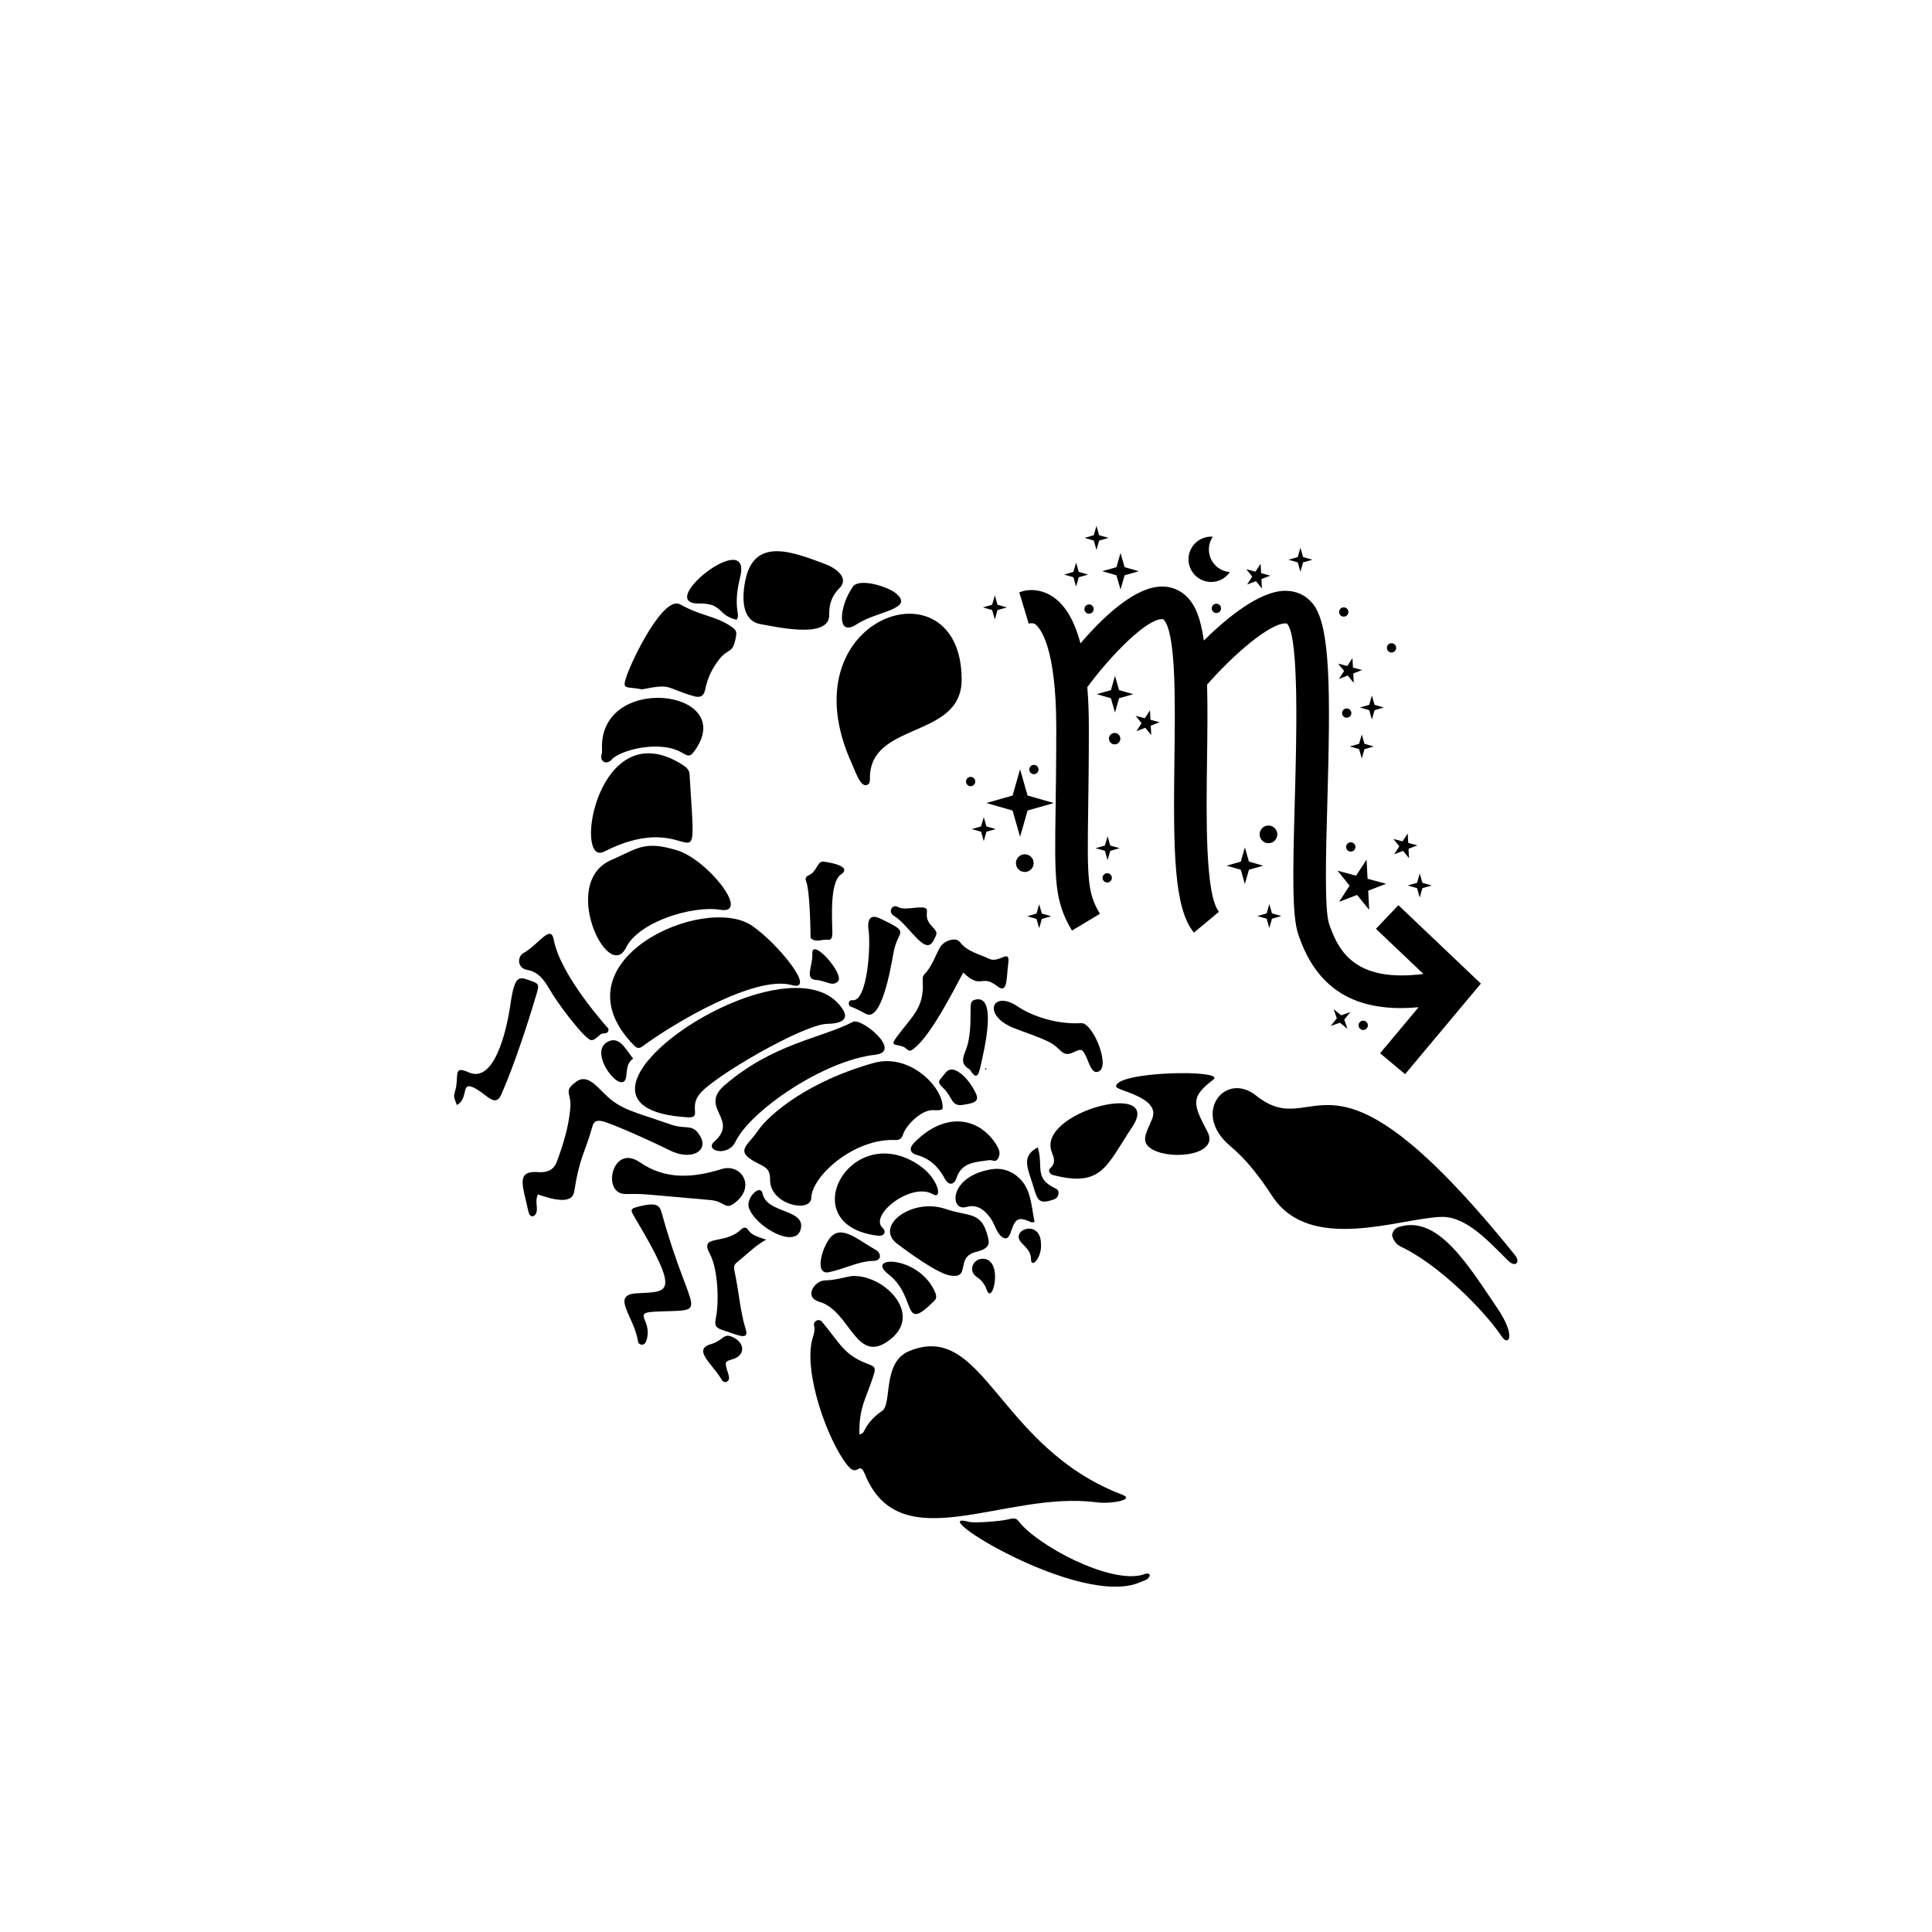 <svg xmlns="http://www.w3.org/2000/svg" xmlns:xlink="http://www.w3.org/1999/xlink" width="2000" zoomAndPan="magnify" viewBox="0 0 1500 1500" height="2000" preserveAspectRatio="xMidYMid meet" version="1.0"><defs><clipPath id="efc5e7e54b"><path d="M 745 1178 L 893 1178 L 893 1231.91 L 745 1231.91 Z M 745 1178 " clip-rule="nonzero"/></clipPath><clipPath id="8a2017f276"><path d="M 791 455 L 1149.75 455 L 1149.75 834 L 791 834 Z M 791 455 " clip-rule="nonzero"/></clipPath><clipPath id="d04a7ed38a"><path d="M 841 408.133 L 861 408.133 L 861 427 L 841 427 Z M 841 408.133 " clip-rule="nonzero"/></clipPath></defs><path fill="#000000" d="M 764.93 830.082 C 764.949 830.336 765.043 830.559 765.332 830.512 C 765.703 830.449 765.828 830.148 765.797 829.82 C 765.773 829.586 765.629 829.344 765.359 829.371 C 764.949 829.418 764.969 829.777 764.93 830.082 " fill-opacity="1" fill-rule="nonzero"/><path fill="#000000" d="M 765.137 830.027 C 765.266 830.094 765.398 830.16 765.535 830.23 C 765.574 830.09 765.68 829.926 765.641 829.812 C 765.613 829.727 765.391 829.637 765.266 829.656 C 765.07 829.684 765.031 829.848 765.137 830.027 " fill-opacity="1" fill-rule="nonzero"/><path fill="#000000" d="M 667.258 1113.617 C 666.699 1092.656 672.578 1085.766 678.215 1067.871 C 680.156 1061.73 679.445 1061.039 673.312 1058.746 C 655.527 1052.102 652.184 1043.082 638.355 1026.387 C 635.48 1022.922 631.18 1026.227 632.035 1029.176 C 633.082 1032.828 631.656 1036.18 630.738 1039.5 C 623.59 1065.277 642.52 1118.734 658.195 1137.957 C 666.035 1147.562 666.922 1133.293 671.605 1144.773 C 698.969 1211.832 780.172 1157.129 850.977 1166.363 C 862.68 1167.895 881.484 1164.383 871.406 1160.539 C 774.434 1123.539 764.043 1024.5 705.531 1049.141 C 684.953 1057.801 692.727 1089.996 684.961 1095.344 C 679.195 1099.316 674.133 1104.266 671 1110.809 C 670.449 1111.957 669.758 1113.207 667.258 1113.617 " fill-opacity="1" fill-rule="nonzero"/><path fill="#000000" d="M 1119.012 944.793 C 1138.5 944.203 1156.141 964.262 1170.957 978.812 C 1176.66 984.406 1180.664 979.961 1176.27 974.52 C 1028.734 791.562 1023.625 889.293 975.184 850.57 C 951.207 831.41 924.836 864.316 955.051 889.668 C 968.199 900.699 978.383 914.297 987.723 928.605 C 1017.012 973.465 1086.723 945.766 1119.012 944.793 " fill-opacity="1" fill-rule="nonzero"/><path fill="#000000" d="M 731.715 861.145 C 733.965 846.156 707.48 817.238 678.57 825.219 C 629.211 838.855 597.574 864.133 587.82 878.703 C 581.445 888.242 572.348 892.664 582.32 899.648 C 591.375 905.984 598 904.816 597.863 915.773 C 597.629 935.496 629.535 942.051 629.855 930.027 C 630.312 913.281 662.863 883.656 695.152 885.113 C 698.457 885.266 700.18 883.777 701.105 880.84 C 703.383 873.66 715.18 861.582 724.539 861.91 C 726.875 861.992 729.367 862.34 731.715 861.145 " fill-opacity="1" fill-rule="nonzero"/><path fill="#000000" d="M 492.312 811.727 C 494.898 814.367 496.648 814.004 499.16 812.145 C 522.848 794.617 586.215 756.887 614.629 764.793 C 634.559 770.348 604.246 732.801 584.031 718.848 C 546.785 693.141 428.316 746.406 492.312 811.727 " fill-opacity="1" fill-rule="nonzero"/><path fill="#000000" d="M 661.734 593.691 C 663.887 598.34 667.762 610.406 672.391 609.617 C 675.234 609.141 675.434 606.676 675.402 604.574 C 674.734 559.84 746.602 574.129 746.621 527.688 C 746.656 432.789 608.48 478.535 661.734 593.691 " fill-opacity="1" fill-rule="nonzero"/><path fill="#000000" d="M 533.953 867.465 C 545.031 868.098 535.008 860.547 542.676 849.992 C 552.414 836.559 623.887 795.188 642.207 794.926 C 651.801 794.793 659.586 792.145 654.465 783.93 C 614.242 719.371 406.285 860.176 533.953 867.465 " fill-opacity="1" fill-rule="nonzero"/><path fill="#000000" d="M 474.531 667.746 C 434.301 685.141 472.238 763.812 486.047 735.723 C 496.074 715.301 538.375 702.848 559.16 706.348 C 583.098 710.379 549.641 667.473 525.516 660.121 C 499.906 652.316 494.746 659.008 474.531 667.746 " fill-opacity="1" fill-rule="nonzero"/><path fill="#000000" d="M 535.336 600.602 C 535.176 598.039 532.98 595.785 530.641 594.262 C 463.902 550.625 444.484 673.68 469.074 661.199 C 541.27 624.539 541.371 698.852 535.336 600.602 " fill-opacity="1" fill-rule="nonzero"/><path fill="#000000" d="M 679.52 818.902 C 701.051 816.523 668.883 789.867 662.164 793.383 C 637.824 806.113 600.363 810.016 562.527 842.625 C 542.305 860.055 574.184 869.078 554.645 886.27 C 546.465 893.469 565.207 898.535 570.965 886.523 C 582.559 862.359 639.418 823.336 679.52 818.902 " fill-opacity="1" fill-rule="nonzero"/><path fill="#000000" d="M 498.516 535.199 C 522.316 530.523 515.598 533.883 538.73 540.512 C 543.75 541.957 546.512 540.406 547.52 535.262 C 549.172 526.855 552.699 519.418 557.809 512.668 C 565.199 502.914 568.316 507.918 570.844 496.977 C 572.367 490.387 572.199 489.336 566.539 485.668 C 554.848 478.098 543.547 478.043 528.168 469.258 C 515.258 461.883 490.848 511.633 486.227 525.707 C 482.902 535.852 485.926 532.742 498.516 535.199 " fill-opacity="1" fill-rule="nonzero"/><path fill="#000000" d="M 417.621 927.312 C 427.609 930.801 444.129 935.844 445.797 925.227 C 450.137 897.613 454.18 895.316 460.02 874.305 C 461.039 870.637 463.371 869.781 466.75 870.34 C 474.504 871.617 513.383 889.707 519.57 892.914 C 536.184 901.523 550.039 893.906 543.93 882.66 C 538.012 871.746 532.891 877.355 520.625 873.035 C 492.059 862.973 482.223 861.902 469.672 849.516 C 462.531 842.477 455.465 833.93 447.461 839.762 C 436.887 847.461 443.809 848.219 442.812 860.082 C 441.582 874.746 437.297 888.688 432.18 902.352 C 430.027 908.086 424.84 910.539 418.566 910.043 C 399.984 908.559 405.883 920.086 410.223 940.555 C 411.465 946.434 416.168 944.887 416.738 940.016 C 417.203 936.055 415.438 931.969 417.621 927.312 " fill-opacity="1" fill-rule="nonzero"/><path fill="#000000" d="M 643.816 476.988 C 643.574 468.996 646.082 462.285 651.801 456.566 C 659.195 449.18 650.16 441.492 640.445 437.859 C 615.898 428.684 585.727 416.516 578.738 450.328 C 575.855 464.293 575.867 481.785 590.246 484.52 C 608.512 487.992 644.355 495.277 643.816 476.988 " fill-opacity="1" fill-rule="nonzero"/><path fill="#000000" d="M 937.453 878.637 C 925.887 856.676 924.328 851.758 942.023 838.191 C 952.457 830.188 866.254 831.594 866.516 843.551 C 866.582 846.867 901.504 851.805 894.52 868.703 C 889.707 880.328 884.547 887.242 895.715 892.934 C 911.039 900.746 946.852 896.48 937.453 878.637 " fill-opacity="1" fill-rule="nonzero"/><path fill="#000000" d="M 681.656 959.406 C 686.359 959.961 688.594 956.461 685.141 953.203 C 674.637 943.324 707.734 917.398 724.336 927.215 C 732.062 931.781 728.797 914.719 713.23 904.379 C 659.914 868.945 614.902 951.492 681.656 959.406 " fill-opacity="1" fill-rule="nonzero"/><path fill="#000000" d="M 696.609 965.699 C 704.691 971.805 727.125 988.266 737.109 990.18 C 754.645 993.539 740.938 976.004 758.004 971.918 C 769.586 969.152 768 964.262 766.852 959.746 C 761.844 940.117 752.258 944.867 734.199 938.648 C 708.039 929.633 678.391 951.922 696.609 965.699 " fill-opacity="1" fill-rule="nonzero"/><path fill="#000000" d="M 879.105 874.91 C 903.77 837.922 804.559 863.43 816.566 894.43 C 818.227 898.715 820.074 902.836 815.418 906.973 C 813.527 908.645 814.652 911.555 817.781 912.352 C 855.773 922.102 859.098 904.918 879.105 874.91 " fill-opacity="1" fill-rule="nonzero"/><path fill="#000000" d="M 467.449 582.773 C 467.367 583.629 467.422 584.473 467.188 585.227 C 465.172 591.695 471.285 593.945 474.812 589.82 C 481.133 582.41 512.789 574.027 529.949 584.668 C 535.23 587.941 536.621 586.941 540.25 581.551 C 571.797 534.66 463.699 522.309 467.449 582.773 " fill-opacity="1" fill-rule="nonzero"/><path fill="#000000" d="M 747.844 755.098 C 762.289 768.965 761.359 755.543 774.602 765.887 C 782.418 771.992 781.32 758.969 782.805 748.023 C 784.457 735.859 775.68 748.172 767.992 744.43 C 760.152 740.621 751.191 739.109 745.266 731.383 C 742.027 727.164 732.652 730.473 729.84 735.477 C 725.887 742.477 723.559 750.441 717.781 756.359 C 715.992 758.195 716.316 760.363 716.43 762.441 C 717.586 782.648 707.902 789.176 696.262 805.016 C 690.922 812.285 694.516 810.344 701.117 812.602 C 703.363 813.375 705.23 816.707 707.422 815.496 C 720.828 808.039 740.723 768.25 747.844 755.098 " fill-opacity="1" fill-rule="nonzero"/><path fill="#000000" d="M 661.688 990.695 C 656.973 991.227 648.938 993.969 640.48 994.094 C 632.566 994.203 623.617 1007.027 636.18 1010.715 C 660.734 1017.922 664.539 1061.445 691.66 1039.586 C 716.355 1019.684 686.242 989.582 661.688 990.695 " fill-opacity="1" fill-rule="nonzero"/><g clip-path="url(#efc5e7e54b)"><path fill="#000000" d="M 892.793 1222.715 C 890.863 1220.75 889.125 1222.055 887.43 1222.559 C 862 1230.098 805.043 1199.98 790.484 1180.641 C 788.637 1178.188 785.359 1178.922 782.848 1179.617 C 777.84 1181.008 756.449 1182.715 752.332 1181.582 C 714.32 1171.113 839.254 1249.457 885.598 1228.254 C 888.316 1227.004 892.059 1226.629 892.793 1222.715 " fill-opacity="1" fill-rule="nonzero"/></g><path fill="#000000" d="M 551.516 931.715 C 563.844 932.789 562.594 940.781 571.965 932.695 C 586.586 920.086 574.836 903.145 560.316 907.645 C 538.48 914.422 517.004 916.324 496.727 902.363 C 475.25 887.57 466.805 926.984 485.516 927.023 C 503.68 927.051 489.902 926.34 551.516 931.715 " fill-opacity="1" fill-rule="nonzero"/><path fill="#000000" d="M 514.129 943.012 C 512.359 936.68 511.449 932.77 496.102 936.711 C 489.398 938.438 489.055 938.949 492.691 945.043 C 529.418 1006.562 518.684 1002.578 494.133 1004.133 C 473.844 1005.414 492.617 1022.344 495.363 1041.621 C 495.734 1044.203 500.18 1045.605 501.734 1041.133 C 507.328 1025.062 490.102 1019.238 508.379 1018.379 C 552.844 1016.285 536.938 1024.902 514.129 943.012 " fill-opacity="1" fill-rule="nonzero"/><path fill="#000000" d="M 1080.789 959.047 C 1081.695 962.738 1083.801 966.094 1087.703 967.938 C 1116.445 981.508 1151.727 1016.504 1166.117 1037.887 C 1171.129 1045.336 1177.52 1037.719 1162.398 1015.477 C 1139.945 982.445 1116.371 942.723 1085.875 952.699 C 1083.086 953.613 1081.387 955.617 1080.789 959.047 " fill-opacity="1" fill-rule="nonzero"/><path fill="#000000" d="M 803.242 948.758 C 800.844 937.539 800.84 925.305 793.02 916.445 C 787.48 910.172 779.395 906.301 769.828 907.824 C 736.449 913.168 737.176 940.742 750.113 937.121 C 758.676 934.723 764.094 939.238 768.691 945.258 C 772.344 950.035 773.434 957.047 777.887 960.305 C 781.832 963.191 783.598 960.184 784.977 956.031 C 788.465 945.566 790.859 944.512 800.738 948.98 C 801.141 949.16 801.746 948.906 803.242 948.758 " fill-opacity="1" fill-rule="nonzero"/><path fill="#000000" d="M 354.695 857.941 C 364.785 852.633 356.477 837.496 370.242 845.746 C 378.781 850.867 384.754 859.812 389.262 849.629 C 398.969 827.691 409.785 794.746 416.738 771.141 C 418.816 764.105 418.266 763.617 411.391 761.219 C 402.832 758.223 399.602 756.777 396.254 780.027 C 393.172 801.41 383.469 841.379 363.852 832.559 C 351.188 826.863 356.684 835.508 353.473 846.605 C 352.098 851.371 352.211 851.41 354.695 857.941 " fill-opacity="1" fill-rule="nonzero"/><path fill="#000000" d="M 709.711 887.262 C 705.574 891.5 706.34 895.203 711.969 896.754 C 722.094 899.555 728.766 906.168 733.52 915.086 C 736.84 921.301 741.059 919.379 742.504 914.871 C 746.629 901.961 757.875 902.297 768.148 900.73 C 770.336 900.395 772.891 902.781 774.723 899.703 C 776.598 896.566 776.309 893.633 774.574 890.527 C 762.289 868.535 735.148 861.227 709.711 887.262 " fill-opacity="1" fill-rule="nonzero"/><path fill="#000000" d="M 409.559 753.082 C 417.621 754.387 422.605 760.996 426.258 767.391 C 433.461 779.988 447.973 798.066 452.883 802.855 C 459.191 809 459.355 809.148 466.113 803.203 C 468.094 801.457 472.809 803.699 472.402 798.656 C 472.402 798.656 435.141 757.844 429.902 729.504 C 427.602 717.102 417.793 733.742 406.562 739.836 C 401.457 742.602 401.355 751.758 409.559 753.082 " fill-opacity="1" fill-rule="nonzero"/><path fill="#000000" d="M 594.84 962.461 C 588.508 960.258 583.648 959.215 580.793 954.75 C 579.16 952.203 577.031 953.031 575.316 954.637 C 562.09 967.004 542.66 957.887 551.152 973.621 C 557.609 985.582 558.348 1011.293 555.77 1023.406 C 554.473 1029.496 555.91 1031.145 562.125 1033.031 C 571.113 1035.766 581.914 1041.508 579.059 1032.348 C 574.699 1018.34 573.754 1003.723 570.777 989.48 C 569.199 981.895 569.367 982.293 575.699 977.121 C 581.473 972.41 586.66 966.988 594.84 962.461 " fill-opacity="1" fill-rule="nonzero"/><path fill="#000000" d="M 839.469 794.355 C 822.203 795.473 802.699 789.863 790.027 781.352 C 770.344 768.129 762.039 788.262 787.359 798.266 C 796.398 801.84 805.73 804.648 814.484 808.996 C 824.391 813.918 824.238 821.41 833.602 816.922 C 839.562 814.059 840.375 814.328 843.277 820.395 C 845.301 824.633 847.301 832.816 851.637 832.285 C 863.648 830.801 848.738 793.758 839.469 794.355 " fill-opacity="1" fill-rule="nonzero"/><path fill="#000000" d="M 674.09 720.246 C 676.441 732.082 673.676 778.141 661.805 776.555 C 658.445 776.109 658.25 780.719 660.398 781.512 C 664.441 783.004 668.238 784.891 672.008 787.039 C 684.25 794.035 691.391 752.727 693.742 739.531 C 696.988 721.328 707.926 724.84 683.375 713.152 C 676.871 710.055 673.68 712.359 674.09 720.246 " fill-opacity="1" fill-rule="nonzero"/><path fill="#000000" d="M 572 481.148 C 573.289 479.012 572.965 477.105 572.656 475.25 C 571.121 466 572.469 456.984 574.66 448.012 C 584.266 408.582 507.605 469.125 542.77 468.555 C 561.586 468.242 556.754 477.836 572 481.148 " fill-opacity="1" fill-rule="nonzero"/><path fill="#000000" d="M 652.82 679.055 C 660.895 673.59 649.059 670.199 639.379 668.977 C 634.316 668.34 634.492 676.918 627.727 679.672 C 625.684 680.496 625.012 682.035 625.879 684.254 C 629.133 692.602 629.32 728.188 629.32 728.188 C 633.418 732.297 638.531 728.926 643.168 729.645 C 645.828 730.062 646.305 726.648 646.258 724.074 C 646.043 713.582 644.129 684.938 652.82 679.055 " fill-opacity="1" fill-rule="nonzero"/><path fill="#000000" d="M 665.445 484.527 C 680.535 474.457 711.066 472.988 695.117 460.309 C 688.926 455.379 667.176 448.566 662.227 455.445 C 651.66 470.133 648.844 495.613 665.445 484.527 " fill-opacity="1" fill-rule="nonzero"/><path fill="#000000" d="M 643.664 987.719 C 655.516 985.227 667.031 979.047 677.992 978.953 C 685.027 978.895 684.035 972.746 680.191 970.574 C 665.426 962.219 652.605 949.891 643.863 961.836 C 637.535 970.488 632.531 990.059 643.664 987.719 " fill-opacity="1" fill-rule="nonzero"/><path fill="#000000" d="M 689.887 989.441 C 712.613 1007.223 699.574 1035.82 725.594 1009.742 C 728 1007.328 726.418 1004.004 725.137 1001.402 C 711.906 974.668 671.141 974.773 689.887 989.441 " fill-opacity="1" fill-rule="nonzero"/><path fill="#000000" d="M 621.895 953.258 C 624.309 938.66 595.246 942.066 592.102 926.75 C 590.426 918.609 578.812 930.258 581.438 937.781 C 586.664 952.773 618.988 970.844 621.895 953.258 " fill-opacity="1" fill-rule="nonzero"/><path fill="#000000" d="M 749.336 816.66 C 747.191 821.84 746.367 826.629 752.371 829.922 C 752.824 830.168 753.184 830.652 753.461 831.102 C 757.363 837.383 759.332 836.035 760.844 829.684 C 765.004 812.266 774.191 771.219 756.68 776.258 C 753.742 777.105 753.613 779.727 753.59 782.223 C 753.469 793.887 753.824 805.789 749.336 816.66 " fill-opacity="1" fill-rule="nonzero"/><path fill="#000000" d="M 697.16 704.191 C 693.062 701.605 688.938 707.844 693.875 710.922 C 706.465 718.754 718.211 742.676 724.734 730.316 C 728.004 724.117 728.086 724.035 723.168 718.75 C 714.16 709.066 726.824 703.602 711.5 704.676 C 707.539 704.957 700.5 706.309 697.16 704.191 " fill-opacity="1" fill-rule="nonzero"/><path fill="#000000" d="M 560.109 1070.898 C 560.922 1072.277 562.246 1073.625 564.098 1072.801 C 567.715 1071.207 565.367 1067.203 564.379 1063.328 C 562.789 1057.102 562.801 1057.113 569.266 1055.133 C 577.879 1052.5 578.73 1043.859 570.543 1039.023 C 561.512 1033.688 562.434 1040.535 551.879 1043.617 C 537.441 1047.832 553 1058.848 560.109 1070.898 " fill-opacity="1" fill-rule="nonzero"/><path fill="#000000" d="M 491.574 821.98 C 485.312 813.719 480.625 804.172 471.723 808.887 C 455.551 817.438 484.359 853.125 486.254 835.387 C 486.793 830.297 486.797 825.102 491.574 821.98 " fill-opacity="1" fill-rule="nonzero"/><path fill="#000000" d="M 747.574 857.832 C 760.395 855.926 761.039 853.867 754.598 843.336 C 750.094 835.973 739.762 825.668 734.254 832.734 C 728.871 839.641 726.816 839.445 732.426 844.82 C 739.68 851.773 738.336 859.211 747.574 857.832 " fill-opacity="1" fill-rule="nonzero"/><path fill="#000000" d="M 805.715 890.797 C 794.242 897.016 796.82 904.469 800.582 915.738 C 805.574 930.727 804.633 936.086 818.453 931.148 C 822.137 929.832 823.242 924.48 819.906 922.941 C 802.254 914.82 810.41 905.91 805.715 890.797 " fill-opacity="1" fill-rule="nonzero"/><path fill="#000000" d="M 634.078 760.902 C 640.863 761.258 646.406 766.477 650.684 761.844 C 655.832 756.281 630.02 727.211 630.703 740.371 C 631.215 750.176 624.027 760.371 634.078 760.902 " fill-opacity="1" fill-rule="nonzero"/><path fill="#000000" d="M 763.746 977.309 C 755.805 976.641 751.055 986.539 758.293 991.375 C 762.02 993.875 764.652 997.051 766.062 1001.297 C 770.465 1014.516 779.258 978.605 763.746 977.309 " fill-opacity="1" fill-rule="nonzero"/><path fill="#000000" d="M 808.195 965.316 C 807.684 946.078 783.754 954.91 793.023 964.805 C 796.473 968.492 800.516 971.824 800.48 977.582 C 800.441 985.516 809.242 976.387 808.195 965.316 " fill-opacity="1" fill-rule="nonzero"/><g clip-path="url(#8a2017f276)"><path fill="#000000" d="M 1085.707 702.777 L 1068.27 721.129 L 1105.152 756.188 C 1054.633 762.516 1039.941 741.371 1031.879 717.188 C 1028.219 706.195 1029.449 662.121 1030.539 623.227 C 1032.895 538.812 1033.32 486.293 1019.359 468.844 C 1014.137 462.312 1006.875 458.805 998.371 458.695 L 998.016 458.695 C 977.914 458.695 952.414 479.781 934.652 497.34 C 933.051 486.133 930.609 476.953 926.902 470.465 C 921.641 461.246 913.402 455.93 903.699 455.414 C 903.234 455.395 902.77 455.383 902.301 455.383 C 881.086 455.383 856.137 479.32 838.859 499.539 C 834.172 481.684 826.992 469.629 817.199 463.148 C 807.496 456.746 797.219 457.41 791.363 459.918 L 798.66 484.137 C 798.66 484.137 802.062 483.273 803.91 484.746 C 807.703 487.77 820.082 502.492 820.082 565.164 C 820.082 591.047 819.789 611.758 819.551 628.402 C 818.773 683.082 818.539 699.582 832.281 722.492 L 853.977 709.473 C 844.25 693.25 844.086 682.598 844.852 628.758 C 845.09 612.031 845.387 591.219 845.387 565.164 C 845.387 553.637 844.973 543.117 844.191 533.492 C 863.684 507.164 890.488 480.695 902.043 480.695 C 902.168 480.695 902.285 480.695 902.398 480.695 C 902.887 480.719 903.625 480.758 904.918 483.02 C 913.051 497.254 912.395 546.441 911.816 589.824 C 910.871 660.887 911.422 705.379 926.988 724.07 L 946.422 707.895 C 935.715 695.031 936.527 634.43 937.133 590.18 C 937.418 569.117 937.668 549.23 937.18 531.582 C 957.793 508 985.77 484.012 997.949 484.012 L 998.07 484.012 C 999.133 484.012 999.258 484.195 999.625 484.664 C 1008.773 496.242 1006.566 575.289 1005.25 622.516 C 1003.738 676.73 1003.055 710.699 1007.883 725.184 C 1020.801 763.949 1046.535 782.684 1087.82 782.684 C 1092.156 782.684 1096.703 782.43 1101.391 782.016 L 1071.504 817.734 L 1090.91 833.984 L 1149.742 763.66 Z M 1085.707 702.777 " fill-opacity="1" fill-rule="nonzero"/></g><path fill="#000000" d="M 795.641 677.004 C 796.094 677.004 796.539 676.961 796.984 676.871 C 797.426 676.785 797.855 676.652 798.273 676.48 C 798.688 676.309 799.086 676.098 799.461 675.844 C 799.836 675.594 800.184 675.309 800.5 674.992 C 800.82 674.672 801.105 674.324 801.355 673.949 C 801.605 673.574 801.82 673.176 801.992 672.762 C 802.164 672.344 802.293 671.914 802.383 671.469 C 802.469 671.027 802.516 670.582 802.516 670.129 C 802.516 669.676 802.469 669.23 802.383 668.789 C 802.293 668.344 802.164 667.914 801.992 667.496 C 801.82 667.082 801.605 666.684 801.355 666.309 C 801.105 665.934 800.82 665.586 800.5 665.27 C 800.184 664.949 799.836 664.664 799.461 664.414 C 799.086 664.16 798.688 663.949 798.273 663.777 C 797.855 663.605 797.426 663.473 796.984 663.387 C 796.539 663.297 796.094 663.254 795.641 663.254 C 795.191 663.254 794.742 663.297 794.301 663.387 C 793.859 663.473 793.43 663.605 793.012 663.777 C 792.594 663.949 792.199 664.16 791.824 664.414 C 791.449 664.664 791.102 664.949 790.781 665.27 C 790.465 665.586 790.18 665.934 789.93 666.309 C 789.676 666.684 789.465 667.082 789.293 667.496 C 789.121 667.914 788.988 668.344 788.902 668.789 C 788.812 669.23 788.77 669.676 788.77 670.129 C 788.77 670.582 788.812 671.027 788.902 671.469 C 788.988 671.914 789.121 672.344 789.293 672.762 C 789.465 673.176 789.676 673.574 789.93 673.949 C 790.18 674.324 790.465 674.672 790.781 674.992 C 791.102 675.309 791.449 675.594 791.824 675.844 C 792.199 676.098 792.594 676.309 793.012 676.48 C 793.43 676.652 793.859 676.785 794.301 676.871 C 794.742 676.961 795.191 677.004 795.641 677.004 Z M 795.641 677.004 " fill-opacity="1" fill-rule="nonzero"/><path fill="#000000" d="M 865.41 577.93 C 865.699 577.93 865.988 577.902 866.273 577.844 C 866.559 577.789 866.836 577.703 867.105 577.59 C 867.375 577.48 867.629 577.344 867.871 577.184 C 868.113 577.02 868.336 576.836 868.543 576.629 C 868.746 576.426 868.93 576.199 869.094 575.957 C 869.254 575.715 869.391 575.461 869.5 575.191 C 869.613 574.922 869.695 574.645 869.754 574.359 C 869.809 574.074 869.836 573.785 869.836 573.496 C 869.836 573.203 869.809 572.918 869.75 572.633 C 869.691 572.348 869.609 572.07 869.496 571.801 C 869.387 571.531 869.25 571.277 869.086 571.035 C 868.926 570.793 868.742 570.57 868.535 570.363 C 868.328 570.16 868.105 569.977 867.863 569.812 C 867.621 569.652 867.363 569.516 867.098 569.406 C 866.828 569.297 866.551 569.211 866.266 569.156 C 865.98 569.098 865.691 569.07 865.398 569.074 C 865.109 569.074 864.82 569.102 864.535 569.16 C 864.25 569.215 863.973 569.301 863.707 569.414 C 863.438 569.527 863.184 569.664 862.941 569.824 C 862.699 569.988 862.477 570.172 862.27 570.379 C 862.066 570.586 861.883 570.809 861.723 571.051 C 861.562 571.293 861.426 571.551 861.316 571.816 C 861.203 572.086 861.121 572.363 861.066 572.648 C 861.008 572.938 860.98 573.223 860.984 573.516 C 860.984 573.805 861.012 574.094 861.07 574.375 C 861.129 574.66 861.215 574.938 861.324 575.203 C 861.438 575.473 861.574 575.727 861.734 575.969 C 861.898 576.207 862.082 576.43 862.285 576.637 C 862.492 576.84 862.715 577.023 862.957 577.184 C 863.195 577.344 863.453 577.48 863.719 577.594 C 863.988 577.703 864.262 577.789 864.547 577.844 C 864.832 577.902 865.121 577.93 865.41 577.93 Z M 865.41 577.93 " fill-opacity="1" fill-rule="nonzero"/><path fill="#000000" d="M 984.836 654.676 C 985.285 654.676 985.734 654.633 986.176 654.547 C 986.617 654.457 987.047 654.328 987.465 654.152 C 987.883 653.98 988.277 653.77 988.652 653.52 C 989.027 653.27 989.375 652.984 989.695 652.664 C 990.012 652.344 990.297 651.996 990.551 651.621 C 990.801 651.246 991.012 650.852 991.184 650.434 C 991.355 650.016 991.488 649.586 991.574 649.145 C 991.664 648.699 991.707 648.254 991.707 647.801 C 991.707 647.352 991.664 646.902 991.574 646.461 C 991.488 646.02 991.355 645.59 991.184 645.172 C 991.012 644.754 990.801 644.359 990.551 643.984 C 990.297 643.609 990.012 643.262 989.695 642.941 C 989.375 642.621 989.027 642.336 988.652 642.086 C 988.277 641.836 987.883 641.625 987.465 641.449 C 987.047 641.277 986.617 641.148 986.176 641.059 C 985.734 640.973 985.285 640.926 984.836 640.926 C 984.383 640.926 983.938 640.973 983.496 641.059 C 983.051 641.148 982.621 641.277 982.203 641.449 C 981.789 641.625 981.391 641.836 981.016 642.086 C 980.641 642.336 980.293 642.621 979.977 642.941 C 979.656 643.262 979.371 643.609 979.121 643.984 C 978.871 644.359 978.66 644.754 978.484 645.172 C 978.312 645.59 978.184 646.02 978.094 646.461 C 978.008 646.902 977.961 647.352 977.961 647.801 C 977.961 648.254 978.008 648.699 978.094 649.145 C 978.184 649.586 978.312 650.016 978.484 650.434 C 978.66 650.852 978.871 651.246 979.121 651.621 C 979.371 651.996 979.656 652.344 979.977 652.664 C 980.293 652.984 980.641 653.27 981.016 653.52 C 981.391 653.77 981.789 653.98 982.203 654.152 C 982.621 654.328 983.051 654.457 983.496 654.547 C 983.938 654.633 984.383 654.676 984.836 654.676 Z M 984.836 654.676 " fill-opacity="1" fill-rule="nonzero"/><path fill="#000000" d="M 802.719 601.074 C 803.199 601.074 803.656 600.984 804.098 600.801 C 804.539 600.617 804.93 600.355 805.27 600.02 C 805.605 599.68 805.867 599.289 806.051 598.848 C 806.234 598.406 806.324 597.945 806.324 597.469 C 806.324 596.992 806.234 596.531 806.051 596.09 C 805.867 595.648 805.605 595.258 805.27 594.918 C 804.93 594.582 804.539 594.32 804.098 594.137 C 803.656 593.953 803.199 593.863 802.719 593.863 C 802.242 593.863 801.781 593.953 801.34 594.137 C 800.898 594.32 800.508 594.582 800.172 594.918 C 799.832 595.258 799.574 595.648 799.391 596.09 C 799.207 596.531 799.117 596.992 799.117 597.469 C 799.117 597.945 799.207 598.406 799.391 598.848 C 799.574 599.289 799.832 599.68 800.172 600.02 C 800.508 600.355 800.898 600.617 801.34 600.801 C 801.781 600.984 802.242 601.074 802.719 601.074 Z M 802.719 601.074 " fill-opacity="1" fill-rule="nonzero"/><path fill="#000000" d="M 1045.586 557.242 C 1046.062 557.242 1046.523 557.148 1046.965 556.965 C 1047.406 556.781 1047.797 556.523 1048.133 556.184 C 1048.473 555.848 1048.734 555.457 1048.918 555.016 C 1049.098 554.574 1049.191 554.113 1049.191 553.633 C 1049.191 553.156 1049.098 552.695 1048.918 552.254 C 1048.734 551.812 1048.473 551.422 1048.133 551.086 C 1047.797 550.746 1047.406 550.488 1046.965 550.305 C 1046.523 550.121 1046.062 550.027 1045.586 550.027 C 1045.109 550.027 1044.648 550.121 1044.207 550.305 C 1043.766 550.488 1043.375 550.746 1043.039 551.086 C 1042.699 551.422 1042.438 551.812 1042.258 552.254 C 1042.074 552.695 1041.98 553.156 1041.98 553.633 C 1041.98 554.113 1042.074 554.574 1042.254 555.016 C 1042.438 555.457 1042.699 555.848 1043.039 556.184 C 1043.375 556.523 1043.766 556.781 1044.207 556.965 C 1044.648 557.148 1045.109 557.242 1045.586 557.242 Z M 1045.586 557.242 " fill-opacity="1" fill-rule="nonzero"/><path fill="#000000" d="M 1080.363 506.605 C 1080.844 506.609 1081.305 506.52 1081.746 506.336 C 1082.188 506.156 1082.582 505.895 1082.918 505.559 C 1083.258 505.223 1083.52 504.832 1083.707 504.391 C 1083.891 503.949 1083.984 503.488 1083.984 503.008 C 1083.984 502.531 1083.895 502.07 1083.711 501.629 C 1083.531 501.184 1083.27 500.793 1082.934 500.457 C 1082.594 500.117 1082.207 499.855 1081.766 499.672 C 1081.324 499.488 1080.863 499.395 1080.383 499.395 C 1079.906 499.395 1079.445 499.484 1079.004 499.668 C 1078.562 499.852 1078.172 500.109 1077.832 500.449 C 1077.492 500.785 1077.234 501.176 1077.051 501.617 C 1076.867 502.062 1076.773 502.523 1076.773 503 C 1076.773 503.477 1076.867 503.938 1077.047 504.375 C 1077.23 504.816 1077.488 505.207 1077.824 505.543 C 1078.16 505.883 1078.551 506.145 1078.988 506.328 C 1079.43 506.512 1079.887 506.605 1080.363 506.605 Z M 1080.363 506.605 " fill-opacity="1" fill-rule="nonzero"/><path fill="#000000" d="M 1048.734 661.172 C 1049.211 661.172 1049.672 661.082 1050.113 660.898 C 1050.559 660.715 1050.945 660.457 1051.285 660.117 C 1051.625 659.781 1051.887 659.391 1052.07 658.945 C 1052.254 658.504 1052.344 658.043 1052.344 657.566 C 1052.344 657.086 1052.254 656.625 1052.07 656.184 C 1051.887 655.742 1051.629 655.352 1051.289 655.012 C 1050.949 654.672 1050.562 654.414 1050.117 654.23 C 1049.676 654.047 1049.215 653.953 1048.738 653.953 C 1048.258 653.953 1047.801 654.047 1047.355 654.227 C 1046.914 654.41 1046.523 654.672 1046.188 655.012 C 1045.848 655.348 1045.586 655.738 1045.402 656.184 C 1045.219 656.625 1045.129 657.086 1045.129 657.562 C 1045.129 658.043 1045.219 658.504 1045.402 658.945 C 1045.586 659.387 1045.844 659.777 1046.184 660.117 C 1046.52 660.453 1046.91 660.715 1047.352 660.898 C 1047.793 661.082 1048.254 661.172 1048.734 661.172 Z M 1048.734 661.172 " fill-opacity="1" fill-rule="nonzero"/><path fill="#000000" d="M 859.633 685.176 C 860.109 685.176 860.57 685.086 861.016 684.902 C 861.457 684.719 861.848 684.461 862.188 684.121 C 862.523 683.781 862.785 683.391 862.969 682.949 C 863.152 682.508 863.242 682.047 863.242 681.566 C 863.246 681.09 863.152 680.629 862.969 680.188 C 862.785 679.742 862.527 679.352 862.188 679.016 C 861.848 678.676 861.457 678.414 861.016 678.23 C 860.574 678.051 860.113 677.957 859.637 677.957 C 859.156 677.957 858.695 678.051 858.254 678.234 C 857.812 678.418 857.422 678.676 857.082 679.016 C 856.746 679.355 856.484 679.746 856.301 680.188 C 856.117 680.633 856.027 681.09 856.027 681.57 C 856.027 682.047 856.121 682.508 856.301 682.949 C 856.484 683.391 856.746 683.781 857.082 684.121 C 857.422 684.457 857.812 684.719 858.254 684.902 C 858.695 685.086 859.156 685.176 859.633 685.176 Z M 859.633 685.176 " fill-opacity="1" fill-rule="nonzero"/><path fill="#000000" d="M 1060.473 799.016 C 1060.863 798.738 1061.188 798.398 1061.441 797.996 C 1061.699 797.59 1061.867 797.152 1061.949 796.68 C 1062.031 796.207 1062.02 795.738 1061.914 795.273 C 1061.809 794.805 1061.617 794.375 1061.344 793.984 C 1061.066 793.594 1060.727 793.27 1060.32 793.016 C 1059.918 792.758 1059.48 792.59 1059.008 792.508 C 1058.535 792.426 1058.066 792.438 1057.602 792.543 C 1057.133 792.648 1056.703 792.84 1056.312 793.117 C 1055.922 793.391 1055.598 793.73 1055.344 794.137 C 1055.086 794.543 1054.918 794.98 1054.836 795.449 C 1054.758 795.922 1054.77 796.391 1054.875 796.859 C 1054.98 797.324 1055.168 797.754 1055.445 798.145 C 1055.723 798.539 1056.062 798.859 1056.465 799.117 C 1056.871 799.371 1057.309 799.539 1057.777 799.621 C 1058.25 799.703 1058.719 799.691 1059.188 799.586 C 1059.652 799.48 1060.082 799.289 1060.473 799.016 Z M 1060.473 799.016 " fill-opacity="1" fill-rule="nonzero"/><path fill="#000000" d="M 753.605 610.391 C 754.082 610.391 754.543 610.297 754.984 610.113 C 755.426 609.93 755.816 609.672 756.156 609.332 C 756.492 608.992 756.754 608.602 756.938 608.16 C 757.117 607.719 757.211 607.258 757.207 606.777 C 757.207 606.301 757.117 605.84 756.934 605.398 C 756.75 604.957 756.488 604.566 756.148 604.227 C 755.809 603.891 755.418 603.629 754.977 603.449 C 754.535 603.266 754.074 603.176 753.594 603.176 C 753.117 603.18 752.656 603.273 752.215 603.457 C 751.773 603.641 751.383 603.902 751.047 604.242 C 750.711 604.582 750.449 604.973 750.27 605.414 C 750.086 605.859 750 606.32 750 606.797 C 750 607.273 750.094 607.734 750.277 608.172 C 750.461 608.613 750.723 609 751.062 609.34 C 751.398 609.676 751.789 609.934 752.227 610.117 C 752.668 610.297 753.129 610.391 753.605 610.391 Z M 753.605 610.391 " fill-opacity="1" fill-rule="nonzero"/><path fill="#000000" d="M 944.402 475.934 C 944.883 475.934 945.34 475.84 945.785 475.656 C 946.227 475.477 946.617 475.215 946.953 474.875 C 947.293 474.539 947.555 474.148 947.734 473.703 C 947.918 473.262 948.012 472.801 948.012 472.324 C 948.012 471.844 947.918 471.383 947.734 470.941 C 947.555 470.5 947.293 470.109 946.953 469.77 C 946.617 469.434 946.227 469.172 945.785 468.988 C 945.34 468.805 944.883 468.715 944.402 468.715 C 943.926 468.715 943.465 468.805 943.023 468.988 C 942.578 469.172 942.191 469.434 941.852 469.77 C 941.512 470.109 941.254 470.5 941.07 470.941 C 940.887 471.383 940.793 471.844 940.793 472.324 C 940.793 472.801 940.887 473.262 941.07 473.703 C 941.254 474.148 941.512 474.539 941.852 474.875 C 942.191 475.215 942.578 475.477 943.023 475.656 C 943.465 475.84 943.926 475.934 944.402 475.934 Z M 944.402 475.934 " fill-opacity="1" fill-rule="nonzero"/><path fill="#000000" d="M 845.543 476.484 C 846.023 476.484 846.48 476.391 846.922 476.207 C 847.367 476.023 847.754 475.766 848.094 475.426 C 848.43 475.09 848.691 474.699 848.875 474.258 C 849.059 473.816 849.148 473.355 849.148 472.875 C 849.148 472.398 849.059 471.938 848.875 471.496 C 848.691 471.055 848.43 470.664 848.094 470.328 C 847.754 469.988 847.367 469.727 846.922 469.547 C 846.48 469.363 846.023 469.27 845.543 469.27 C 845.066 469.27 844.605 469.363 844.164 469.547 C 843.723 469.727 843.332 469.988 842.996 470.328 C 842.656 470.664 842.398 471.055 842.215 471.496 C 842.031 471.938 841.941 472.398 841.941 472.875 C 841.941 473.355 842.031 473.816 842.215 474.258 C 842.398 474.699 842.656 475.09 842.996 475.426 C 843.332 475.766 843.723 476.023 844.164 476.207 C 844.605 476.391 845.066 476.484 845.543 476.484 Z M 845.543 476.484 " fill-opacity="1" fill-rule="nonzero"/><path fill="#000000" d="M 1043.277 478.762 C 1043.758 478.762 1044.219 478.672 1044.66 478.488 C 1045.102 478.305 1045.492 478.047 1045.832 477.707 C 1046.172 477.367 1046.43 476.98 1046.613 476.535 C 1046.797 476.094 1046.891 475.633 1046.891 475.156 C 1046.891 474.676 1046.801 474.215 1046.617 473.773 C 1046.434 473.332 1046.172 472.941 1045.836 472.602 C 1045.496 472.262 1045.105 472.004 1044.664 471.82 C 1044.223 471.637 1043.762 471.543 1043.285 471.543 C 1042.805 471.543 1042.344 471.637 1041.902 471.816 C 1041.461 472 1041.07 472.262 1040.73 472.602 C 1040.395 472.938 1040.133 473.328 1039.949 473.77 C 1039.766 474.215 1039.676 474.676 1039.676 475.152 C 1039.672 475.633 1039.766 476.09 1039.949 476.535 C 1040.129 476.977 1040.391 477.367 1040.73 477.703 C 1041.066 478.043 1041.457 478.305 1041.898 478.488 C 1042.34 478.672 1042.801 478.762 1043.277 478.762 Z M 1043.277 478.762 " fill-opacity="1" fill-rule="nonzero"/><path fill="#000000" d="M 932.688 418.391 C 932.082 418.684 931.496 419.008 930.926 419.367 C 930.359 419.727 929.812 420.117 929.289 420.539 C 928.766 420.961 928.266 421.41 927.797 421.891 C 927.324 422.367 926.879 422.871 926.465 423.402 C 926.051 423.934 925.668 424.484 925.316 425.059 C 924.965 425.633 924.648 426.223 924.367 426.832 C 924.082 427.441 923.836 428.066 923.625 428.707 C 923.414 429.344 923.238 429.992 923.102 430.652 C 922.965 431.309 922.863 431.973 922.805 432.645 C 922.742 433.312 922.719 433.984 922.734 434.656 C 922.75 435.328 922.805 436 922.898 436.664 C 922.988 437.332 923.121 437.988 923.289 438.641 C 923.457 439.293 923.66 439.934 923.902 440.559 C 924.145 441.188 924.422 441.801 924.73 442.395 C 925.043 442.992 925.387 443.566 925.766 444.125 C 926.145 444.68 926.551 445.215 926.988 445.723 C 927.43 446.234 927.895 446.715 928.391 447.172 C 928.883 447.629 929.402 448.055 929.945 448.453 C 930.488 448.848 931.051 449.215 931.637 449.547 C 932.219 449.875 932.824 450.176 933.441 450.438 C 934.059 450.699 934.691 450.926 935.336 451.117 C 935.98 451.309 936.637 451.461 937.297 451.578 C 937.961 451.691 938.625 451.77 939.297 451.809 C 939.969 451.848 940.641 451.848 941.312 451.809 C 941.984 451.77 942.648 451.695 943.312 451.578 C 943.977 451.465 944.629 451.312 945.273 451.125 C 945.918 450.934 946.551 450.707 947.172 450.445 C 947.789 450.184 948.391 449.887 948.977 449.555 C 949.562 449.227 950.125 448.859 950.668 448.465 C 951.215 448.07 951.73 447.645 952.227 447.188 C 952.723 446.73 953.188 446.25 953.629 445.742 C 954.066 445.23 954.477 444.699 954.855 444.145 C 954.473 444.113 954.09 444.074 953.711 444.02 C 953.332 443.965 952.953 443.898 952.578 443.82 C 952.199 443.742 951.828 443.652 951.457 443.551 C 951.09 443.449 950.723 443.332 950.359 443.207 C 950 443.078 949.641 442.941 949.289 442.789 C 948.934 442.641 948.586 442.48 948.242 442.305 C 947.902 442.133 947.562 441.949 947.234 441.754 C 946.902 441.559 946.578 441.355 946.262 441.137 C 945.945 440.922 945.637 440.695 945.332 440.457 C 945.031 440.223 944.734 439.977 944.449 439.719 C 944.164 439.465 943.887 439.199 943.617 438.926 C 943.348 438.652 943.09 438.367 942.84 438.078 C 942.586 437.789 942.348 437.488 942.117 437.184 C 941.887 436.875 941.664 436.562 941.453 436.238 C 941.242 435.918 941.043 435.59 940.855 435.258 C 940.668 434.922 940.488 434.582 940.324 434.238 C 940.156 433.891 940 433.539 939.855 433.184 C 939.715 432.828 939.582 432.469 939.461 432.102 C 939.34 431.738 939.234 431.371 939.137 431 C 939.043 430.625 938.957 430.25 938.887 429.875 C 938.816 429.496 938.754 429.117 938.711 428.738 C 938.664 428.355 938.629 427.973 938.605 427.59 C 938.586 427.207 938.574 426.824 938.578 426.441 C 938.582 426.055 938.598 425.672 938.629 425.289 C 938.656 424.906 938.695 424.523 938.75 424.145 C 938.805 423.766 938.871 423.387 938.949 423.012 C 939.027 422.637 939.117 422.262 939.219 421.891 C 939.324 421.523 939.438 421.156 939.562 420.793 C 939.691 420.43 939.828 420.074 939.98 419.719 C 940.129 419.367 940.289 419.02 940.465 418.676 C 940.637 418.332 940.82 417.996 941.016 417.664 C 941.211 417.336 941.414 417.012 941.633 416.691 C 938.496 416.453 935.516 417.02 932.688 418.391 Z M 932.688 418.391 " fill-opacity="1" fill-rule="nonzero"/><path fill="#000000" d="M 865.676 553.172 L 868.828 542.117 L 879.879 538.961 L 868.828 535.805 L 865.676 524.75 L 862.516 535.805 L 851.469 538.961 L 862.516 542.117 Z M 865.676 553.172 " fill-opacity="1" fill-rule="nonzero"/><path fill="#000000" d="M 791.988 649.676 L 797.809 629.289 L 818.184 623.469 L 797.809 617.645 L 791.988 597.262 L 786.164 617.645 L 765.789 623.469 L 786.164 629.289 Z M 791.988 649.676 " fill-opacity="1" fill-rule="nonzero"/><path fill="#000000" d="M 966.516 686.328 L 969.672 675.273 L 980.719 672.117 L 969.672 668.957 L 966.516 657.906 L 963.355 668.957 L 952.309 672.117 L 963.355 675.273 Z M 966.516 686.328 " fill-opacity="1" fill-rule="nonzero"/><path fill="#000000" d="M 869.973 457.707 L 873.125 446.652 L 884.176 443.496 L 873.125 440.34 L 869.973 429.285 L 866.812 440.34 L 855.762 443.496 L 866.812 446.652 Z M 869.973 457.707 " fill-opacity="1" fill-rule="nonzero"/><path fill="#000000" d="M 1065.129 558.637 L 1067.203 551.383 L 1074.449 549.312 L 1067.203 547.242 L 1065.129 539.992 L 1063.059 547.242 L 1055.812 549.312 L 1063.059 551.383 Z M 1065.129 558.637 " fill-opacity="1" fill-rule="nonzero"/><path fill="#000000" d="M 1057.281 588.891 L 1059.355 581.641 L 1066.602 579.566 L 1059.355 577.496 L 1057.281 570.246 L 1055.211 577.496 L 1047.965 579.566 L 1055.211 581.641 Z M 1057.281 588.891 " fill-opacity="1" fill-rule="nonzero"/><path fill="#000000" d="M 763.785 653.016 L 765.852 645.762 L 773.102 643.691 L 765.852 641.621 L 763.785 634.367 L 761.715 641.621 L 754.465 643.691 L 761.715 645.762 Z M 763.785 653.016 " fill-opacity="1" fill-rule="nonzero"/><path fill="#000000" d="M 1102.273 696.809 L 1104.34 689.555 L 1111.59 687.484 L 1104.34 685.414 L 1102.273 678.164 L 1100.199 685.414 L 1092.949 687.484 L 1100.199 689.555 Z M 1102.273 696.809 " fill-opacity="1" fill-rule="nonzero"/><path fill="#000000" d="M 1009.645 443.883 L 1011.715 436.633 L 1018.961 434.562 L 1011.715 432.492 L 1009.645 425.242 L 1007.574 432.492 L 1000.328 434.562 L 1007.574 436.633 Z M 1009.645 443.883 " fill-opacity="1" fill-rule="nonzero"/><path fill="#000000" d="M 985.496 720.547 L 987.566 713.297 L 994.82 711.227 L 987.566 709.152 L 985.496 701.902 L 983.43 709.152 L 976.18 711.227 L 983.43 713.297 Z M 985.496 720.547 " fill-opacity="1" fill-rule="nonzero"/><path fill="#000000" d="M 1046.172 798.77 L 1043.684 791.652 L 1048.41 785.777 L 1041.293 788.266 L 1035.426 783.535 L 1037.914 790.656 L 1033.18 796.531 L 1040.297 794.039 Z M 1046.172 798.77 " fill-opacity="1" fill-rule="nonzero"/><path fill="#000000" d="M 772.367 480.91 L 774.438 473.66 L 781.688 471.59 L 774.438 469.52 L 772.367 462.27 L 770.297 469.52 L 763.051 471.59 L 770.297 473.66 Z M 772.367 480.91 " fill-opacity="1" fill-rule="nonzero"/><path fill="#000000" d="M 835.48 455.418 L 837.547 448.168 L 844.797 446.098 L 837.547 444.023 L 835.48 436.773 L 833.406 444.023 L 826.156 446.098 L 833.406 448.168 Z M 835.48 455.418 " fill-opacity="1" fill-rule="nonzero"/><g clip-path="url(#d04a7ed38a)"><path fill="#000000" d="M 851.297 426.938 L 853.367 419.688 L 860.613 417.613 L 853.367 415.539 L 851.297 408.289 L 849.223 415.539 L 841.977 417.613 L 849.223 419.688 Z M 851.297 426.938 " fill-opacity="1" fill-rule="nonzero"/></g><path fill="#000000" d="M 806.82 720.688 L 808.891 713.438 L 816.137 711.367 L 808.891 709.297 L 806.82 702.043 L 804.746 709.297 L 797.5 711.367 L 804.746 713.438 Z M 806.82 720.688 " fill-opacity="1" fill-rule="nonzero"/><path fill="#000000" d="M 859.914 667.859 L 861.98 660.609 L 869.23 658.539 L 861.98 656.469 L 859.914 649.219 L 857.84 656.469 L 850.59 658.539 L 857.84 660.609 Z M 859.914 667.859 " fill-opacity="1" fill-rule="nonzero"/><path fill="#000000" d="M 1076.168 686.16 L 1061.789 682.273 L 1060.996 667.395 L 1052.859 679.871 L 1038.469 676.031 L 1047.816 687.629 L 1039.715 700.137 L 1053.637 694.824 L 1063.016 706.395 L 1062.273 691.512 Z M 1076.168 686.16 " fill-opacity="1" fill-rule="nonzero"/><path fill="#000000" d="M 900.312 560.754 L 893.223 558.84 L 892.828 551.5 L 888.816 557.656 L 881.715 555.762 L 886.328 561.48 L 882.332 567.652 L 889.195 565.031 L 893.828 570.734 L 893.453 563.395 Z M 900.312 560.754 " fill-opacity="1" fill-rule="nonzero"/><path fill="#000000" d="M 1100.43 656.328 L 1093.336 654.414 L 1092.945 647.074 L 1088.93 653.23 L 1081.832 651.336 L 1086.445 657.055 L 1082.449 663.227 L 1089.312 660.605 L 1093.941 666.309 L 1093.574 658.973 Z M 1100.43 656.328 " fill-opacity="1" fill-rule="nonzero"/><path fill="#000000" d="M 986.227 446.926 L 979.141 445.012 L 978.746 437.672 L 974.73 443.828 L 967.637 441.934 L 972.246 447.652 L 968.25 453.824 L 975.113 451.203 L 979.742 456.906 L 979.375 449.566 Z M 986.227 446.926 " fill-opacity="1" fill-rule="nonzero"/><path fill="#000000" d="M 1057.535 520.223 L 1050.441 518.305 L 1050.047 510.965 L 1046.035 517.117 L 1038.938 515.227 L 1043.547 520.945 L 1039.555 527.113 L 1046.418 524.492 L 1051.047 530.203 L 1050.68 522.859 Z M 1057.535 520.223 " fill-opacity="1" fill-rule="nonzero"/></svg>